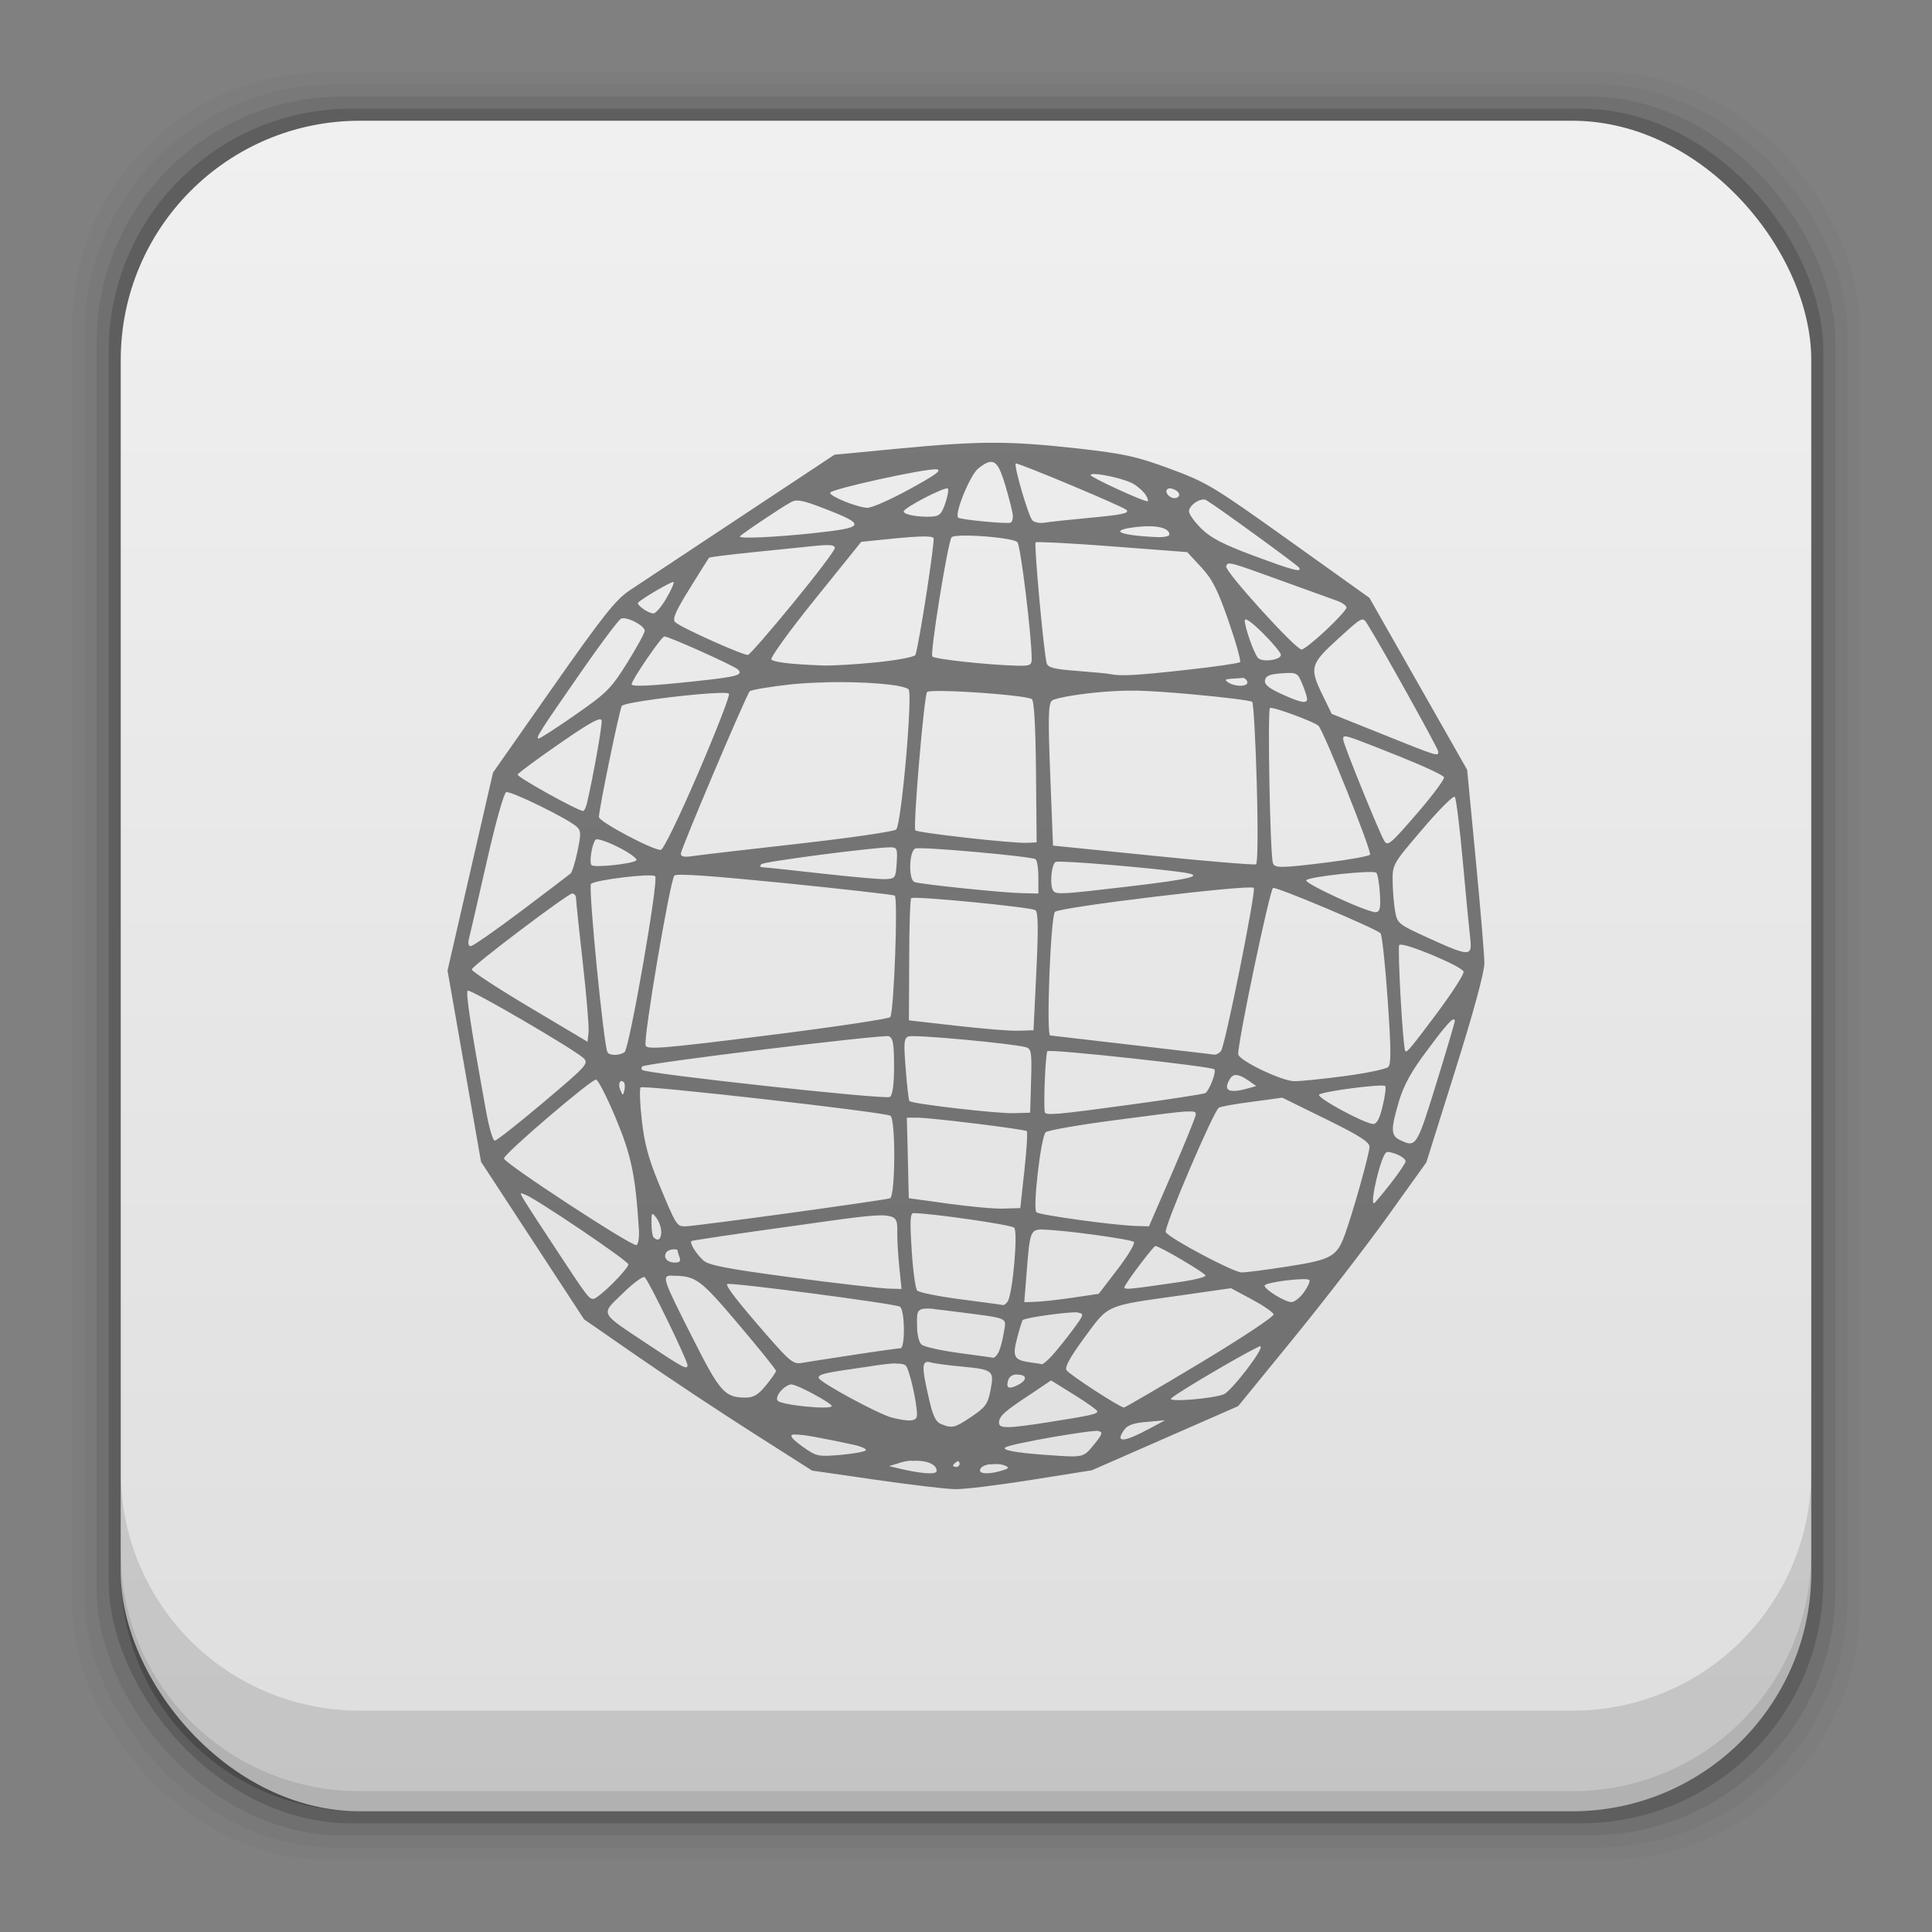 <?xml version="1.0" encoding="UTF-8" standalone="no"?>
<!-- Created with Inkscape (http://www.inkscape.org/) -->

<svg
   xmlns:dc="http://purl.org/dc/elements/1.1/"
   xmlns:cc="http://creativecommons.org/ns#"
   xmlns:rdf="http://www.w3.org/1999/02/22-rdf-syntax-ns#"
   xmlns:svg="http://www.w3.org/2000/svg"
   xmlns="http://www.w3.org/2000/svg"
   xmlns:xlink="http://www.w3.org/1999/xlink"
   xmlns:sodipodi="http://sodipodi.sourceforge.net/DTD/sodipodi-0.dtd"
   xmlns:inkscape="http://www.inkscape.org/namespaces/inkscape"
   width="48"
   height="48"
   id="svg4230"
   version="1.1"
   inkscape:version="0.48+devel r12392"
   sodipodi:docname="dassault-systems.draftsight.svg">
  <rect width="100%" height="100%" fill="#808080" stroke="none"/>
  <defs
     id="defs4232">
    <linearGradient
       id="linearGradient7161"
       inkscape:collect="always">
      <stop
         id="stop7163"
         offset="0"
         style="stop-color:#dedede;stop-opacity:1" />
      <stop
         id="stop7165"
         offset="1"
         style="stop-color:#f0f0f0;stop-opacity:1" />
    </linearGradient>
    <linearGradient
       gradientUnits="userSpaceOnUse"
       y2="1007.44"
       x2="29.136"
       y1="1049.46"
       x1="29.136"
       id="linearGradient7167"
       xlink:href="#linearGradient7161"
       inkscape:collect="always"
       gradientTransform="translate(0,4.7900391e-5)" />
  </defs>
  <sodipodi:namedview
     id="base"
     pagecolor="#ffffff"
     bordercolor="#666666"
     borderopacity="1.0"
     inkscape:pageopacity="0.0"
     inkscape:pageshadow="2"
     inkscape:zoom="3.4313873"
     inkscape:cx="0.49988575"
     inkscape:cy="15.125045"
     inkscape:document-units="px"
     inkscape:current-layer="layer1"
     showgrid="false"
     inkscape:showpageshadow="false"
     borderlayer="true"
     inkscape:window-width="1366"
     inkscape:window-height="715"
     inkscape:window-x="0"
     inkscape:window-y="30"
     inkscape:window-maximized="1" />
  <g
     inkscape:label="Capa 1"
     inkscape:groupmode="layer"
     id="layer1"
     transform="translate(0,-1004.362)">
    <rect
       style="fill:#000000;fill-opacity:0.02;stroke:none"
       id="rect5263"
       width="44.4"
       height="44.4"
       x="1.8"
       y="1006.162"
       ry="6.279" />
    <rect
       ry="6.194"
       y="1006.462"
       x="2.1"
       height="43.8"
       width="43.8"
       id="rect5261"
       style="fill:#000000;fill-opacity:0.039;stroke:none" />
    <rect
       style="fill:#000000;fill-opacity:0.078;stroke:none"
       id="rect5259"
       width="43.2"
       height="43.2"
       x="2.4"
       y="1006.762"
       ry="6.109" />
    <rect
       ry="6.024"
       y="1007.062"
       x="2.7"
       height="42.6"
       width="42.6"
       id="rect5257"
       style="fill:#000000;fill-opacity:0.157;stroke:none" />
    <rect
       style="fill:url(#linearGradient7167);fill-opacity:1;stroke:none"
       id="rect5237"
       width="42"
       height="42"
       x="3"
       y="1007.362"
       ry="5.939" />
    <path
       inkscape:connector-curvature="0"
       style="fill:#000000;fill-opacity:0.118;stroke:none"
       d="m 3,1040.925 0,2.5 c 0,3.29 2.647,5.938 5.938,5.938 l 30.125,0 c 3.29,0 5.938,-2.647 5.938,-5.938 l 0,-2.5 c 0,3.29 -2.647,5.938 -5.938,5.938 l -30.125,0 C 5.647,1046.862 3,1044.215 3,1040.925 Z"
       id="rect5265" />
    <path
       inkscape:connector-curvature="0"
       style="fill:#000000;fill-opacity:0.098;stroke:none"
       d="m 3,1042.925 0,0.5 c 0,3.29 2.647,5.938 5.938,5.938 l 30.125,0 c 3.29,0 5.938,-2.647 5.938,-5.938 l 0,-0.5 c 0,3.29 -2.647,5.938 -5.938,5.938 l -30.125,0 C 5.647,1048.862 3,1046.215 3,1042.925 Z"
       id="path5252" />
    <path
       style="fill:#000000;fill-opacity:0.498"
       d="m 24.677,1015.362 c -0.643,-10e-5 -1.325,0.047 -2.33,0.143 l -1.614,0.154 -2.337,1.547 c -1.285,0.851 -2.524,1.672 -2.753,1.824 -0.347,0.232 -0.663,0.631 -1.905,2.402 l -1.489,2.124 -0.565,2.459 -0.565,2.459 0.416,2.376 0.416,2.376 1.28,1.957 1.28,1.957 1.344,0.931 c 0.739,0.512 2.014,1.358 2.832,1.879 l 1.488,0.948 1.567,0.227 -4.8e-5,10e-5 c 0.862,0.125 1.75,0.23 1.974,0.234 0.224,0.01 1.083,-0.099 1.909,-0.23 l 1.501,-0.238 1.818,-0.797 1.818,-0.797 1.376,-1.687 c 0.757,-0.928 1.809,-2.291 2.338,-3.028 l 0.961,-1.341 0.722,-2.299 c 0.456,-1.452 0.721,-2.429 0.72,-2.654 -8.13e-4,-0.196 -0.098,-1.356 -0.215,-2.578 l -0.213,-2.223 -1.214,-2.136 -1.214,-2.136 -1.993,-1.424 c -1.88,-1.343 -2.048,-1.445 -2.954,-1.78 -0.836,-0.309 -1.135,-0.375 -2.305,-0.508 C 25.924,1015.41 25.32,1015.362 24.677,1015.362 z m -0.14,0.492 c 0.195,-0.073 0.293,0.081 0.433,0.545 0.093,0.309 0.179,0.646 0.191,0.748 l 0,3e-4 c 0.012,0.102 -0.015,0.193 -0.06,0.202 -0.15,0.029 -1.249,-0.079 -1.296,-0.127 -0.097,-0.098 0.297,-1.061 0.5,-1.221 C 24.396,1015.928 24.472,1015.879 24.537,1015.854 z m 0.7,0.024 c 0.035,-0.034 2.665,1.067 2.749,1.152 0.082,0.084 -0.1,0.121 -0.936,0.199 l 0,3e-4 c -0.489,0.045 -0.987,0.099 -1.106,0.119 -0.119,0.019 -0.253,-0.01 -0.298,-0.062 C 25.542,1017.16 25.185,1015.93 25.237,1015.878 z m -1.974,0.145 c 0.151,0.014 -0.005,0.131 -0.659,0.489 l 0,3e-4 c -0.472,0.259 -0.946,0.469 -1.054,0.466 -0.252,-0.01 -0.931,-0.281 -0.925,-0.374 C 20.631,1016.516 22.988,1015.997 23.263,1016.023 z m 3.967,0.118 c 0.244,0.016 0.754,0.138 0.933,0.245 0.116,0.069 0.254,0.194 0.306,0.279 l 0,10e-5 c 0.053,0.085 0.068,0.153 0.034,0.151 -0.135,-0.01 -1.406,-0.594 -1.406,-0.651 C 27.097,1016.143 27.149,1016.136 27.23,1016.141 z m -3.681,0.359 c 0.025,0.025 -0.003,0.191 -0.064,0.367 l 0,4e-4 c -0.092,0.269 -0.148,0.322 -0.347,0.33 -0.34,0.015 -0.685,-0.05 -0.685,-0.129 C 22.454,1016.978 23.49,1016.441 23.549,1016.501 z m 5.451,0.017 c 0.067,-0.068 0.297,0.037 0.297,0.136 l 0,3e-4 c 0,0.046 -0.053,0.085 -0.117,0.085 C 29.05,1016.737 28.929,1016.589 29,1016.517 z m 0.85,0.261 c 0.046,-0.01 0.09,-0.01 0.122,0.012 0.261,0.154 2.263,1.61 2.303,1.674 l 0,10e-5 c 0.079,0.129 -0.143,0.071 -1.142,-0.301 -0.735,-0.273 -1.05,-0.436 -1.283,-0.665 -0.17,-0.167 -0.309,-0.36 -0.309,-0.43 C 29.541,1016.947 29.71,1016.808 29.85,1016.778 z m -9.933,0.032 c 0.121,0.022 0.289,0.081 0.551,0.182 1.071,0.413 1.041,0.478 -0.278,0.618 l 0,2e-4 c -0.937,0.099 -1.809,0.139 -1.809,0.082 0,-0.033 1.023,-0.721 1.272,-0.855 C 19.723,1016.798 19.796,1016.786 19.916,1016.81 z m 8.376,0.639 c 0.45,-0.045 0.76,0.032 0.76,0.192 l 0,2e-4 c 0,0.044 -0.137,0.072 -0.306,0.065 C 27.753,1017.661 27.52,1017.529 28.292,1017.449 z m -4.387,0.22 c 0.441,-0.011 1.279,0.072 1.371,0.162 0.079,0.078 0.355,2.333 0.355,2.898 l 0,10e-5 c 0,0.164 -0.038,0.181 -0.387,0.171 -0.722,-0.02 -2.016,-0.162 -2.081,-0.227 -0.063,-0.062 0.377,-2.8 0.476,-2.96 C 23.655,1017.687 23.758,1017.673 23.905,1017.669 z m -0.975,0.021 c 0.156,0 0.246,0.011 0.262,0.036 0.041,0.067 -0.354,2.624 -0.449,2.906 -0.017,0.049 -0.441,0.132 -0.959,0.184 l 0,0 c -0.511,0.052 -1.11,0.088 -1.331,0.08 -0.788,-0.03 -1.218,-0.078 -1.288,-0.147 -0.039,-0.039 0.439,-0.702 1.08,-1.497 l 1.151,-1.428 0.873,-0.089 C 22.551,1017.708 22.774,1017.693 22.93,1017.691 z m 2.8,0.147 c 0.023,-0.022 0.879,0.021 1.903,0.1 l 1.862,0.142 0.345,0.372 c 0.279,0.3 0.41,0.559 0.682,1.341 0.185,0.533 0.313,0.992 0.285,1.02 -0.028,0.029 -0.627,0.115 -1.33,0.193 l 0,1e-4 c -1.248,0.138 -1.641,0.16 -1.891,0.105 -0.067,-0.015 -0.442,-0.05 -0.832,-0.08 -0.562,-0.042 -0.718,-0.082 -0.75,-0.189 C 25.935,1020.607 25.686,1017.882 25.73,1017.838 z m -5.089,0.072 c 0.072,0.01 0.099,0.032 0.098,0.072 -0.002,0.058 -0.469,0.675 -1.039,1.369 l 0,2e-4 c -0.569,0.695 -1.072,1.272 -1.116,1.282 -0.102,0.024 -1.676,-0.682 -1.809,-0.812 -0.077,-0.074 0.002,-0.26 0.357,-0.833 0.25,-0.405 0.467,-0.75 0.482,-0.767 0.015,-0.018 0.514,-0.08 1.11,-0.14 0.596,-0.059 1.294,-0.131 1.551,-0.158 C 20.452,1017.905 20.569,1017.9 20.641,1017.909 z m 9.867,0.459 c 0.08,-0.031 0.331,0.06 1.355,0.431 0.627,0.227 1.241,0.449 1.365,0.493 0.123,0.046 0.224,0.119 0.224,0.165 0,0.046 -0.229,0.299 -0.509,0.561 l 0,2e-4 c -0.28,0.262 -0.552,0.479 -0.605,0.481 -0.142,0.01 -1.918,-1.951 -1.875,-2.066 C 30.474,1018.402 30.481,1018.378 30.508,1018.368 z m -13.774,0.454 c 0.02,0.02 -0.062,0.204 -0.181,0.408 l 0,2e-4 c -0.119,0.205 -0.263,0.372 -0.32,0.372 -0.128,0 -0.434,-0.218 -0.379,-0.27 C 15.987,1019.208 16.705,1018.792 16.735,1018.822 z m -1.302,0.909 c 0.139,-0.057 0.587,0.174 0.584,0.304 -7.56e-4,0.056 -0.197,0.413 -0.435,0.796 -0.397,0.636 -0.506,0.746 -1.282,1.286 l 0,10e-5 c -0.466,0.325 -0.879,0.592 -0.917,0.593 -0.087,0 0.028,-0.176 1.087,-1.702 C 14.941,1020.33 15.374,1019.755 15.432,1019.731 z m 18.46,0.035 c 0.026,0.019 0.048,0.053 0.077,0.099 0.355,0.566 1.764,3.099 1.764,3.171 l -4.8e-5,5e-4 c 0,0.124 -0.011,0.12 -1.385,-0.432 l -1.263,-0.507 -0.219,-0.45 c -0.34,-0.698 -0.317,-0.782 0.379,-1.416 C 33.7,1019.818 33.814,1019.714 33.892,1019.767 z m -2.966,0.012 c 0,-0.082 0.17,0.038 0.448,0.314 0.246,0.244 0.448,0.488 0.448,0.54 l 0,2e-4 c 0,0.131 -0.473,0.191 -0.571,0.072 C 31.149,1020.583 30.926,1019.947 30.926,1019.779 z m -14.422,0.396 c 0.113,0 1.738,0.729 1.83,0.822 0.137,0.138 -0.016,0.18 -1.07,0.292 l 0,10e-5 c -1.107,0.118 -1.572,0.14 -1.572,0.073 C 15.692,1021.26 16.434,1020.175 16.504,1020.175 z m 15.341,0.916 c 0.376,-0.024 0.392,-0.016 0.508,0.263 0.066,0.159 0.12,0.327 0.12,0.373 l 0,10e-5 c 0,0.127 -0.157,0.096 -0.638,-0.123 -0.32,-0.146 -0.427,-0.236 -0.407,-0.343 C 31.45,1021.151 31.55,1021.11 31.846,1021.091 z m -0.987,0.115 c 0.052,-0.01 0.11,0.037 0.129,0.094 l 0,10e-5 c 0.041,0.122 -0.289,0.137 -0.468,0.02 -0.1,-0.065 -0.088,-0.083 0.061,-0.093 C 30.681,1021.221 30.806,1021.211 30.858,1021.207 z m -10.316,0.107 c 0.917,-0.02 1.901,0.054 2.03,0.178 0.108,0.104 -0.179,3.36 -0.307,3.481 -0.053,0.05 -1.142,0.209 -2.419,0.352 l -4.8e-5,3e-4 c -1.277,0.143 -2.459,0.281 -2.627,0.307 -0.216,0.033 -0.305,0.017 -0.305,-0.058 0,-0.113 1.618,-3.928 1.711,-4.035 0.032,-0.036 0.506,-0.115 1.055,-0.176 C 19.937,1021.337 20.236,1021.321 20.542,1021.314 z m 7.674,0.208 c 0.351,0.01 0.758,0.034 1.367,0.089 0.806,0.072 1.493,0.158 1.526,0.19 0.033,0.032 0.084,0.943 0.114,2.027 l -4.9e-5,5e-4 c 0.032,1.154 0.025,1.986 -0.019,2.009 -0.041,0.02 -1.192,-0.073 -2.558,-0.213 l -2.485,-0.252 -0.069,-1.749 c -0.056,-1.426 -0.048,-1.768 0.041,-1.851 0.06,-0.057 0.531,-0.145 1.046,-0.198 C 27.568,1021.535 27.864,1021.516 28.215,1021.522 z m -4.779,0.01 c 0.7,0.01 2.067,0.12 2.197,0.201 0.057,0.035 0.093,0.663 0.104,1.807 l -4.9e-5,4e-4 0.016,1.752 -0.244,0.011 c -0.354,0.017 -2.708,-0.247 -2.769,-0.31 -0.062,-0.063 0.212,-3.308 0.29,-3.435 C 23.044,1021.534 23.203,1021.527 23.436,1021.53 z m -5.772,0.058 c 0.249,-0.016 0.422,-0.017 0.445,0.01 0.031,0.033 -0.311,0.913 -0.76,1.959 l -4.9e-5,3e-4 c -0.466,1.084 -0.866,1.909 -0.931,1.919 -0.171,0.026 -1.54,-0.699 -1.54,-0.816 -9.7e-5,-0.192 0.509,-2.661 0.568,-2.758 C 15.496,1021.816 16.918,1021.634 17.664,1021.587 z m 13.888,0.364 c 0.065,-0.039 1.104,0.344 1.204,0.444 0.135,0.136 1.338,3.143 1.28,3.201 -0.037,0.036 -0.503,0.122 -1.035,0.188 l -4.9e-5,4e-4 c -1.18,0.147 -1.337,0.149 -1.378,0.018 C 31.554,1025.585 31.489,1021.99 31.552,1021.952 z m -16.675,0.285 c 0.041,-0.01 0.063,0 0.068,0.019 0.022,0.103 -0.204,1.378 -0.367,2.073 l -5e-5,5e-4 c -0.024,0.101 -0.067,0.183 -0.095,0.181 -0.142,-0.01 -1.645,-0.844 -1.624,-0.904 0.013,-0.038 0.482,-0.385 1.042,-0.772 C 14.452,1022.453 14.753,1022.268 14.877,1022.237 z m 18.511,0.426 c 0.058,-0.035 0.306,0.065 1.362,0.485 0.602,0.24 1.108,0.475 1.124,0.524 0.016,0.048 -0.268,0.432 -0.631,0.854 l -5.1e-5,5e-4 c -0.694,0.805 -0.767,0.867 -0.851,0.73 -0.126,-0.205 -1.022,-2.413 -1.022,-2.518 C 33.37,1022.702 33.368,1022.675 33.388,1022.663 z m -20.812,1.381 c 0.104,-0.04 1.504,0.644 1.742,0.851 0.116,0.101 0.12,0.173 0.029,0.611 -0.057,0.273 -0.134,0.524 -0.173,0.558 -0.038,0.033 -0.591,0.454 -1.228,0.933 l -4.9e-5,5e-4 c -0.637,0.479 -1.2,0.871 -1.252,0.871 -0.058,0 -0.075,-0.072 -0.045,-0.184 0.027,-0.101 0.223,-0.953 0.437,-1.893 C 12.305,1024.827 12.518,1024.066 12.575,1024.044 z m 23.566,0.116 c 0.033,0.036 0.122,0.748 0.197,1.581 0.075,0.833 0.158,1.689 0.183,1.903 l -5e-5,4e-4 c 0.06,0.494 0.005,0.495 -1.033,0.023 -0.752,-0.342 -0.775,-0.36 -0.83,-0.669 -0.031,-0.174 -0.059,-0.508 -0.061,-0.741 -0.005,-0.419 0.005,-0.435 0.74,-1.294 C 35.746,1024.485 36.108,1024.123 36.141,1024.16 z m -21.344,1.063 c 0.033,-0.037 0.29,0.048 0.57,0.191 0.28,0.142 0.477,0.288 0.438,0.324 l -4.9e-5,3e-4 c -0.093,0.086 -1.042,0.187 -1.11,0.118 C 14.632,1025.794 14.709,1025.321 14.797,1025.223 z m 7.332,0.191 c 0.154,0 0.169,0.041 0.146,0.389 l -4.8e-5,4e-4 c -0.023,0.369 -0.037,0.389 -0.269,0.4 -0.134,0.01 -0.849,-0.056 -1.589,-0.138 -0.739,-0.083 -1.397,-0.153 -1.462,-0.155 -0.073,0 -0.088,-0.033 -0.041,-0.078 C 18.983,1025.767 21.7,1025.413 22.128,1025.413 z m 0.615,0.029 c 0.134,-0.051 2.862,0.192 2.981,0.266 0.038,0.023 0.07,0.225 0.07,0.448 l -4.8e-5,5e-4 6.5e-5,0.404 -0.428,-0.01 c -0.495,-0.012 -2.497,-0.22 -2.648,-0.275 C 22.564,1026.218 22.585,1025.502 22.743,1025.441 z m 3.49,0.332 c 0.107,-0.042 2.474,0.157 3.186,0.267 0.513,0.079 0.181,0.161 -1.429,0.35 l -4.8e-5,2e-4 c -1.563,0.184 -1.735,0.195 -1.816,0.114 C 26.07,1026.4 26.117,1025.819 26.233,1025.774 z m 7.958,0.272 c 0.033,0.034 0.073,0.266 0.088,0.512 l -5e-5,3e-4 c 0.022,0.35 0.002,0.452 -0.094,0.466 -0.175,0.027 -1.812,-0.725 -1.734,-0.796 C 32.548,1026.137 34.122,1025.972 34.191,1026.045 z m -17.435,0.068 c 0.055,-0.057 0.951,0.01 2.745,0.188 1.464,0.149 2.69,0.288 2.724,0.309 0.086,0.054 -0.02,2.918 -0.111,3.019 l -4.8e-5,4e-4 c -0.041,0.045 -1.415,0.25 -3.053,0.455 -2.547,0.32 -2.985,0.357 -3.024,0.254 C 15.976,1030.18 16.65,1026.219 16.756,1026.112 z m -0.482,0.019 c 0.091,0.094 -0.642,4.294 -0.763,4.371 l -4.8e-5,2e-4 c -0.136,0.086 -0.368,0.087 -0.421,8e-4 -0.094,-0.153 -0.483,-4.113 -0.411,-4.183 C 14.781,1026.222 16.199,1026.053 16.274,1026.131 z m 14.872,0.29 c 0.057,0.093 -0.71,3.91 -0.813,4.047 l -4.9e-5,2e-4 c -0.043,0.057 -0.119,0.098 -0.169,0.093 -0.051,-0.01 -0.972,-0.114 -2.047,-0.241 -1.075,-0.127 -1.988,-0.233 -2.029,-0.236 -0.103,-0.01 0.011,-2.962 0.118,-3.07 C 26.319,1026.899 31.087,1026.327 31.145,1026.421 z m 0.484,4e-4 c 0.085,-0.032 2.514,0.991 2.664,1.123 0.037,0.032 0.118,0.773 0.178,1.645 0.086,1.226 0.089,1.607 0.014,1.679 -0.053,0.051 -0.539,0.153 -1.079,0.225 l -5.8e-5,3e-4 c -0.54,0.072 -1.108,0.13 -1.263,0.127 -0.32,-0.01 -1.379,-0.519 -1.384,-0.672 C 30.75,1030.254 31.551,1026.451 31.629,1026.421 z m -17.411,0.138 c 0.049,0 0.089,0.055 0.089,0.121 0,0.067 0.075,0.787 0.168,1.601 l -4.9e-5,5e-4 c 0.092,0.814 0.156,1.588 0.143,1.72 l -0.025,0.24 -1.451,-0.864 c -0.798,-0.475 -1.44,-0.896 -1.426,-0.934 C 11.754,1028.337 14.115,1026.559 14.218,1026.559 z m 8.421,0.114 c 0.06,-0.059 2.953,0.22 3.08,0.299 0.069,0.044 0.076,0.438 0.024,1.521 l -7.3e-5,4e-4 -0.07,1.462 -0.367,0.011 c -0.202,0.01 -0.898,-0.049 -1.548,-0.123 l -1.181,-0.134 0.007,-1.495 C 22.588,1027.394 22.613,1026.7 22.639,1026.673 z m 12.125,1.163 c 0.076,-0.086 1.534,0.518 1.593,0.661 0.022,0.053 -0.279,0.522 -0.669,1.044 l -5e-5,4e-4 c -0.649,0.868 -0.75,0.988 -0.78,0.927 C 34.85,1030.351 34.716,1027.891 34.764,1027.836 z m -23.144,1.137 c 0.069,-0.044 2.642,1.457 2.872,1.674 0.137,0.13 0.086,0.187 -0.989,1.094 l -4.8e-5,3e-4 c -0.623,0.526 -1.171,0.957 -1.216,0.957 -0.045,0 -0.141,-0.322 -0.212,-0.716 C 11.695,1029.87 11.564,1029.008 11.621,1028.973 z m 24.482,0.716 c 0.025,-0.01 0.037,0 0.037,0.037 0,0.036 -0.208,0.738 -0.462,1.56 l -4.9e-5,2e-4 c -0.485,1.568 -0.499,1.59 -0.903,1.394 -0.225,-0.109 -0.229,-0.262 -0.021,-0.963 0.119,-0.4 0.305,-0.738 0.69,-1.25 C 35.828,1029.956 36.027,1029.718 36.103,1029.688 z m -13.523,0.419 c 0.131,-0.05 2.598,0.178 2.911,0.27 0.128,0.037 0.143,0.133 0.122,0.834 l -4.8e-5,2e-4 -0.023,0.791 -0.407,0.012 c -0.422,0.012 -2.53,-0.232 -2.592,-0.301 -0.019,-0.02 -0.061,-0.379 -0.092,-0.796 C 22.448,1030.248 22.457,1030.154 22.58,1030.107 z m -0.496,3e-4 c 0.099,0.038 0.125,0.192 0.125,0.737 l -7.2e-5,3e-4 c 0,0.454 -0.035,0.715 -0.101,0.766 -0.098,0.074 -6.061,-0.575 -6.156,-0.671 -0.024,-0.023 -0.023,-0.061 0.002,-0.086 C 16.029,1030.777 21.952,1030.056 22.084,1030.107 z m 3.939,0.367 c 0.063,-0.06 4.068,0.375 4.144,0.451 0.056,0.057 -0.125,0.528 -0.225,0.59 -0.037,0.023 -0.866,0.151 -1.843,0.284 l -4.8e-5,2e-4 c -1.885,0.258 -2.138,0.279 -2.147,0.181 C 25.924,1031.68 25.979,1030.517 26.023,1030.475 z m 4.685,0.594 c 0.076,0 0.172,0.043 0.3,0.132 l 0.199,0.14 -0.201,0.057 -3.2e-5,3e-4 c -0.452,0.127 -0.613,0.065 -0.481,-0.184 C 30.575,1031.119 30.632,1031.071 30.708,1031.069 z m -15.901,0.115 c 0.048,0 0.266,0.426 0.484,0.947 0.392,0.935 0.492,1.419 0.578,2.771 l -4.9e-5,2e-4 c 0.013,0.199 -0.015,0.375 -0.062,0.39 -0.114,0.038 -3.288,-2.038 -3.29,-2.152 C 12.515,1033.034 14.68,1031.184 14.807,1031.184 z m 0.629,0.034 c 0.017,0 0.038,0.01 0.06,0.027 l -5.6e-5,2e-4 c 0.026,0.027 0.032,0.116 0.013,0.197 -0.034,0.144 -0.038,0.144 -0.099,0 C 15.362,1031.335 15.384,1031.228 15.436,1031.218 z m 18.976,0.125 c 0.024,0.024 -0.005,0.247 -0.064,0.494 l -4.8e-5,3e-4 c -0.075,0.316 -0.146,0.449 -0.237,0.446 -0.218,-0.01 -1.417,-0.658 -1.341,-0.729 C 32.857,1031.476 34.351,1031.283 34.412,1031.344 z m -18.494,0.032 c 0.066,-0.066 6.055,0.614 6.199,0.703 0.136,0.084 0.126,2.005 -0.01,2.053 -0.056,0.019 -1.183,0.184 -2.505,0.366 l -6.5e-5,3e-4 c -1.322,0.181 -2.484,0.33 -2.584,0.33 -0.209,-10e-5 -0.224,-0.025 -0.662,-1.083 -0.246,-0.595 -0.351,-0.987 -0.414,-1.553 C 15.897,1031.774 15.885,1031.407 15.918,1031.374 z m 15.945,0.259 1.079,0.53 c 0.822,0.404 1.079,0.567 1.079,0.686 0,0.167 -0.412,1.634 -0.616,2.193 -0.194,0.532 -0.336,0.612 -1.4,0.778 l -4.9e-5,3e-4 c -0.527,0.083 -1.049,0.15 -1.161,0.15 -0.2,0 -1.783,-0.84 -1.885,-1 -0.059,-0.093 1.186,-3.009 1.319,-3.092 0.048,-0.03 0.424,-0.097 0.835,-0.149 L 31.863,1031.633 z m -2.389,0.342 c 0.236,-0.016 0.23,0.016 0.23,0.077 0,0.049 -0.262,0.694 -0.581,1.432 l -4.9e-5,3e-4 -0.581,1.341 -0.335,-0.01 c -0.54,-0.016 -2.394,-0.272 -2.462,-0.34 -0.095,-0.095 0.113,-1.879 0.231,-1.987 0.057,-0.051 0.873,-0.192 1.814,-0.313 C 28.759,1032.052 29.238,1031.99 29.474,1031.975 z m -6.944,0.15 0.267,0 c 0.393,0.01 2.661,0.287 2.71,0.336 0.023,0.023 -0.004,0.463 -0.06,0.977 l -4.9e-5,3e-4 -0.102,0.934 -0.407,0.012 c -0.224,0.01 -0.847,-0.048 -1.385,-0.123 l -0.978,-0.135 -0.023,-1.003 L 22.53,1032.125 z m 12.002,0.861 c 0.149,0.021 0.386,0.142 0.386,0.224 0,0.042 -0.17,0.293 -0.379,0.56 l -4.8e-5,10e-5 c -0.208,0.266 -0.392,0.484 -0.407,0.484 -0.104,0 0.155,-1.107 0.292,-1.252 C 34.442,1032.982 34.483,1032.978 34.532,1032.986 z m -21.584,1.02 c 0.016,0 0.053,0.017 0.099,0.033 0.289,0.111 2.562,1.648 2.562,1.732 5.61e-4,0.046 -0.174,0.258 -0.389,0.471 l -4.9e-5,2e-4 c -0.214,0.212 -0.43,0.386 -0.479,0.385 -0.118,0 -0.141,-0.032 -0.981,-1.31 C 13.048,1034.231 12.901,1034.015 12.949,1034.005 z m 9.758,0.492 c 0.408,0 2.412,0.287 2.487,0.361 0.098,0.098 -0.035,1.63 -0.16,1.83 l -3.3e-5,2e-4 c -0.035,0.057 -0.089,0.098 -0.12,0.092 -0.031,-0.01 -0.504,-0.071 -1.051,-0.143 -0.547,-0.072 -1.032,-0.17 -1.077,-0.216 -0.045,-0.045 -0.107,-0.497 -0.138,-1.003 C 22.602,1034.658 22.612,1034.498 22.706,1034.498 z m -6.503,0.027 c 0.016,-0.019 0.046,0.019 0.102,0.092 0.066,0.087 0.12,0.244 0.12,0.348 l -4.8e-5,10e-5 c 0,0.185 -0.082,0.243 -0.19,0.134 -0.03,-0.031 -0.053,-0.187 -0.052,-0.348 C 16.185,1034.613 16.187,1034.542 16.203,1034.525 z m 5.806,0.035 c 0.311,0.026 0.279,0.175 0.28,0.479 7.15e-4,0.185 0.025,0.562 0.054,0.839 l -4.8e-5,3e-4 0.052,0.503 -0.358,-0.01 c -0.197,-0.01 -1.267,-0.13 -2.378,-0.278 -1.592,-0.212 -2.056,-0.301 -2.187,-0.42 -0.177,-0.161 -0.346,-0.434 -0.299,-0.482 0.016,-0.016 1.141,-0.183 2.501,-0.371 C 21.046,1034.632 21.699,1034.535 22.009,1034.561 z m 3.898,0.347 c 0.439,0 2.192,0.237 2.26,0.306 0.036,0.035 -0.146,0.341 -0.404,0.677 l -0.469,0.612 -0.649,0.096 -4.9e-5,2e-4 c -0.357,0.053 -0.773,0.099 -0.925,0.102 l -0.276,0.01 0.057,-0.716 C 25.584,1034.953 25.601,1034.908 25.908,1034.908 z m 2.798,0.409 c 0.101,0 1.243,0.673 1.243,0.733 0,0.036 -0.284,0.108 -0.631,0.158 l -4.9e-5,2e-4 c -1.429,0.207 -1.436,0.207 -1.362,0.083 C 28.093,1036.061 28.666,1035.317 28.706,1035.317 z m -11.998,0.084 c 0.065,-0.011 0.124,0 0.124,0.032 0,0.02 0.022,0.093 0.049,0.164 l -4.8e-5,10e-5 c 0.035,0.092 8.12e-4,0.13 -0.117,0.129 -0.187,0 -0.294,-0.121 -0.217,-0.246 C 16.572,1035.442 16.643,1035.412 16.708,1035.401 z m -0.013,0.653 c 0.59,0 0.693,0.075 1.65,1.205 0.513,0.605 0.932,1.126 0.932,1.157 0,0.032 -0.113,0.194 -0.25,0.361 l -4.9e-5,3e-4 c -0.194,0.236 -0.309,0.305 -0.509,0.304 -0.511,0 -0.634,-0.139 -1.287,-1.431 C 16.453,1036.116 16.433,1036.054 16.695,1036.054 z m -0.68,0.038 c 0.084,0.053 1.063,2.062 1.063,2.183 l -4.9e-5,2e-4 c 0,0.123 -0.104,0.069 -0.977,-0.512 -1.229,-0.817 -1.187,-0.733 -0.634,-1.269 C 15.724,1036.246 15.97,1036.065 16.014,1036.093 z m 16.513,0.071 c 0.025,0.025 -0.034,0.159 -0.131,0.296 l -4.9e-5,3e-4 c -0.098,0.138 -0.239,0.25 -0.314,0.249 -0.161,-8e-4 -0.667,-0.312 -0.667,-0.409 C 31.415,1036.22 32.458,1036.093 32.527,1036.162 z m -14.46,0.097 c 0.051,-0.051 4.168,0.488 4.287,0.562 0.125,0.077 0.136,1.034 0.012,1.034 -0.048,0 -0.57,0.072 -1.161,0.163 l -4.9e-5,10e-5 c -0.591,0.089 -1.174,0.181 -1.297,0.202 -0.197,0.034 -0.296,-0.045 -0.845,-0.674 C 18.308,1036.679 18.02,1036.307 18.068,1036.259 z m 12.52,0.107 0.511,0.274 c 0.281,0.151 0.524,0.317 0.541,0.37 0.017,0.054 -0.796,0.592 -1.819,1.207 l -4.1e-5,2e-4 c -1.017,0.611 -1.871,1.11 -1.899,1.109 -0.101,0 -1.356,-0.818 -1.426,-0.925 -0.051,-0.077 0.083,-0.322 0.448,-0.818 0.605,-0.822 0.506,-0.779 2.368,-1.039 L 30.588,1036.366 z m -7.384,0.516 c 0.147,0.013 0.344,0.039 0.609,0.073 1.279,0.166 1.187,0.124 1.123,0.515 -0.031,0.189 -0.09,0.407 -0.131,0.486 l -5e-5,2e-4 c -0.041,0.079 -0.101,0.139 -0.133,0.134 -0.032,-0.01 -0.42,-0.058 -0.861,-0.12 -0.442,-0.06 -0.854,-0.153 -0.916,-0.205 -0.069,-0.058 -0.114,-0.252 -0.114,-0.494 C 22.78,1036.925 22.764,1036.843 23.204,1036.881 z m 3.573,0.087 c 0.162,0.025 0.154,0.051 -0.133,0.436 -0.168,0.225 -0.398,0.511 -0.511,0.634 l -4.8e-5,10e-5 c -0.114,0.124 -0.227,0.22 -0.252,0.213 -0.025,-0.01 -0.156,-0.029 -0.29,-0.047 -0.403,-0.058 -0.446,-0.139 -0.323,-0.606 0.06,-0.228 0.122,-0.428 0.138,-0.444 C 25.461,1037.097 26.607,1036.943 26.777,1036.969 z m 4.54,0.841 c 0.072,0.072 -0.735,1.12 -0.917,1.189 l -4.9e-5,10e-5 c -0.291,0.111 -1.402,0.199 -1.306,0.103 C 29.238,1038.958 31.278,1037.772 31.316,1037.81 z m -8.191,0.399 c 0.101,0.024 0.445,0.071 0.764,0.1 0.782,0.075 0.81,0.098 0.717,0.583 -0.067,0.348 -0.123,0.427 -0.472,0.661 l -4.8e-5,3e-4 c -0.42,0.282 -0.48,0.297 -0.757,0.184 -0.135,-0.055 -0.206,-0.204 -0.305,-0.645 C 22.89,1038.286 22.898,1038.153 23.126,1038.209 z m -0.871,0.026 c 0.144,0 0.214,0.015 0.249,0.054 0.089,0.097 0.276,0.922 0.276,1.218 l -4.9e-5,2e-4 c 0,0.162 -0.166,0.182 -0.617,0.072 -0.324,-0.078 -1.827,-0.893 -1.827,-0.991 0,-0.092 0.135,-0.122 1.222,-0.277 C 21.892,1038.263 22.111,1038.238 22.255,1038.234 z m 3.019,0.275 c 0.234,0 0.253,0.126 0.037,0.243 l -4.9e-5,3e-4 c -0.237,0.127 -0.321,0.103 -0.273,-0.08 C 25.065,1038.567 25.148,1038.509 25.274,1038.509 z m 0.842,0.147 0.572,0.355 c 0.315,0.195 0.572,0.38 0.572,0.411 0,0.067 -0.177,0.105 -1.241,0.272 l -5.1e-5,10e-5 c -0.993,0.156 -1.202,0.157 -1.202,0.01 0,-0.16 0.135,-0.283 0.761,-0.693 L 26.116,1038.656 z m -6.44,0.1 c 0.133,9e-4 0.985,0.462 0.985,0.533 l -3.2e-5,2e-4 c 0,0.098 -1.228,-0.02 -1.338,-0.129 C 19.227,1039.066 19.498,1038.755 19.676,1038.756 z m 9.254,0.893 -0.367,0.197 -4.9e-5,3e-4 c -0.664,0.357 -0.876,0.363 -0.625,0.019 0.075,-0.103 0.245,-0.16 0.55,-0.182 L 28.93,1039.649 z m -1.635,0.265 c 0.108,0.022 0.086,0.085 -0.12,0.335 l -4.9e-5,2e-4 c -0.269,0.327 -0.244,0.322 -1.218,0.252 -0.74,-0.054 -1.097,-0.122 -0.974,-0.188 C 25.151,1040.223 27.135,1039.88 27.295,1039.914 z m -7.541,0.085 c 0.178,-0.01 0.622,0.076 1.424,0.246 0.217,0.046 0.364,0.112 0.326,0.147 l -4.8e-5,2e-4 c -0.038,0.034 -0.326,0.085 -0.639,0.112 -0.545,0.045 -0.586,0.037 -0.932,-0.21 C 19.666,1040.102 19.577,1040.005 19.754,1039.998 z m 2.892,0.652 c 0.342,-0.024 0.622,0.072 0.622,0.25 l -5e-5,2e-4 c 0,0.1 -0.385,0.072 -0.978,-0.071 l -0.204,-0.049 0.204,-0.061 C 22.411,1040.679 22.532,1040.658 22.646,1040.65 z m 1.169,0.02 c 0.015,0.01 0.024,0.022 0.024,0.045 l -4.9e-5,3e-4 c 0,0.047 -0.037,0.086 -0.081,0.086 -0.045,0 -0.082,-0.017 -0.082,-0.035 0,-0.02 0.037,-0.059 0.082,-0.086 C 23.779,1040.665 23.8,1040.662 23.815,1040.668 z m 0.784,0.07 c 0.125,-0.02 0.27,-0.014 0.367,0.028 0.112,0.048 0.101,0.07 -0.068,0.121 l -4.9e-5,3e-4 c -0.33,0.101 -0.588,0.09 -0.55,-0.023 C 24.367,1040.803 24.473,1040.757 24.598,1040.738 Z"
       id="path2919-5"
       inkscape:connector-curvature="0" />
  </g>
</svg>
